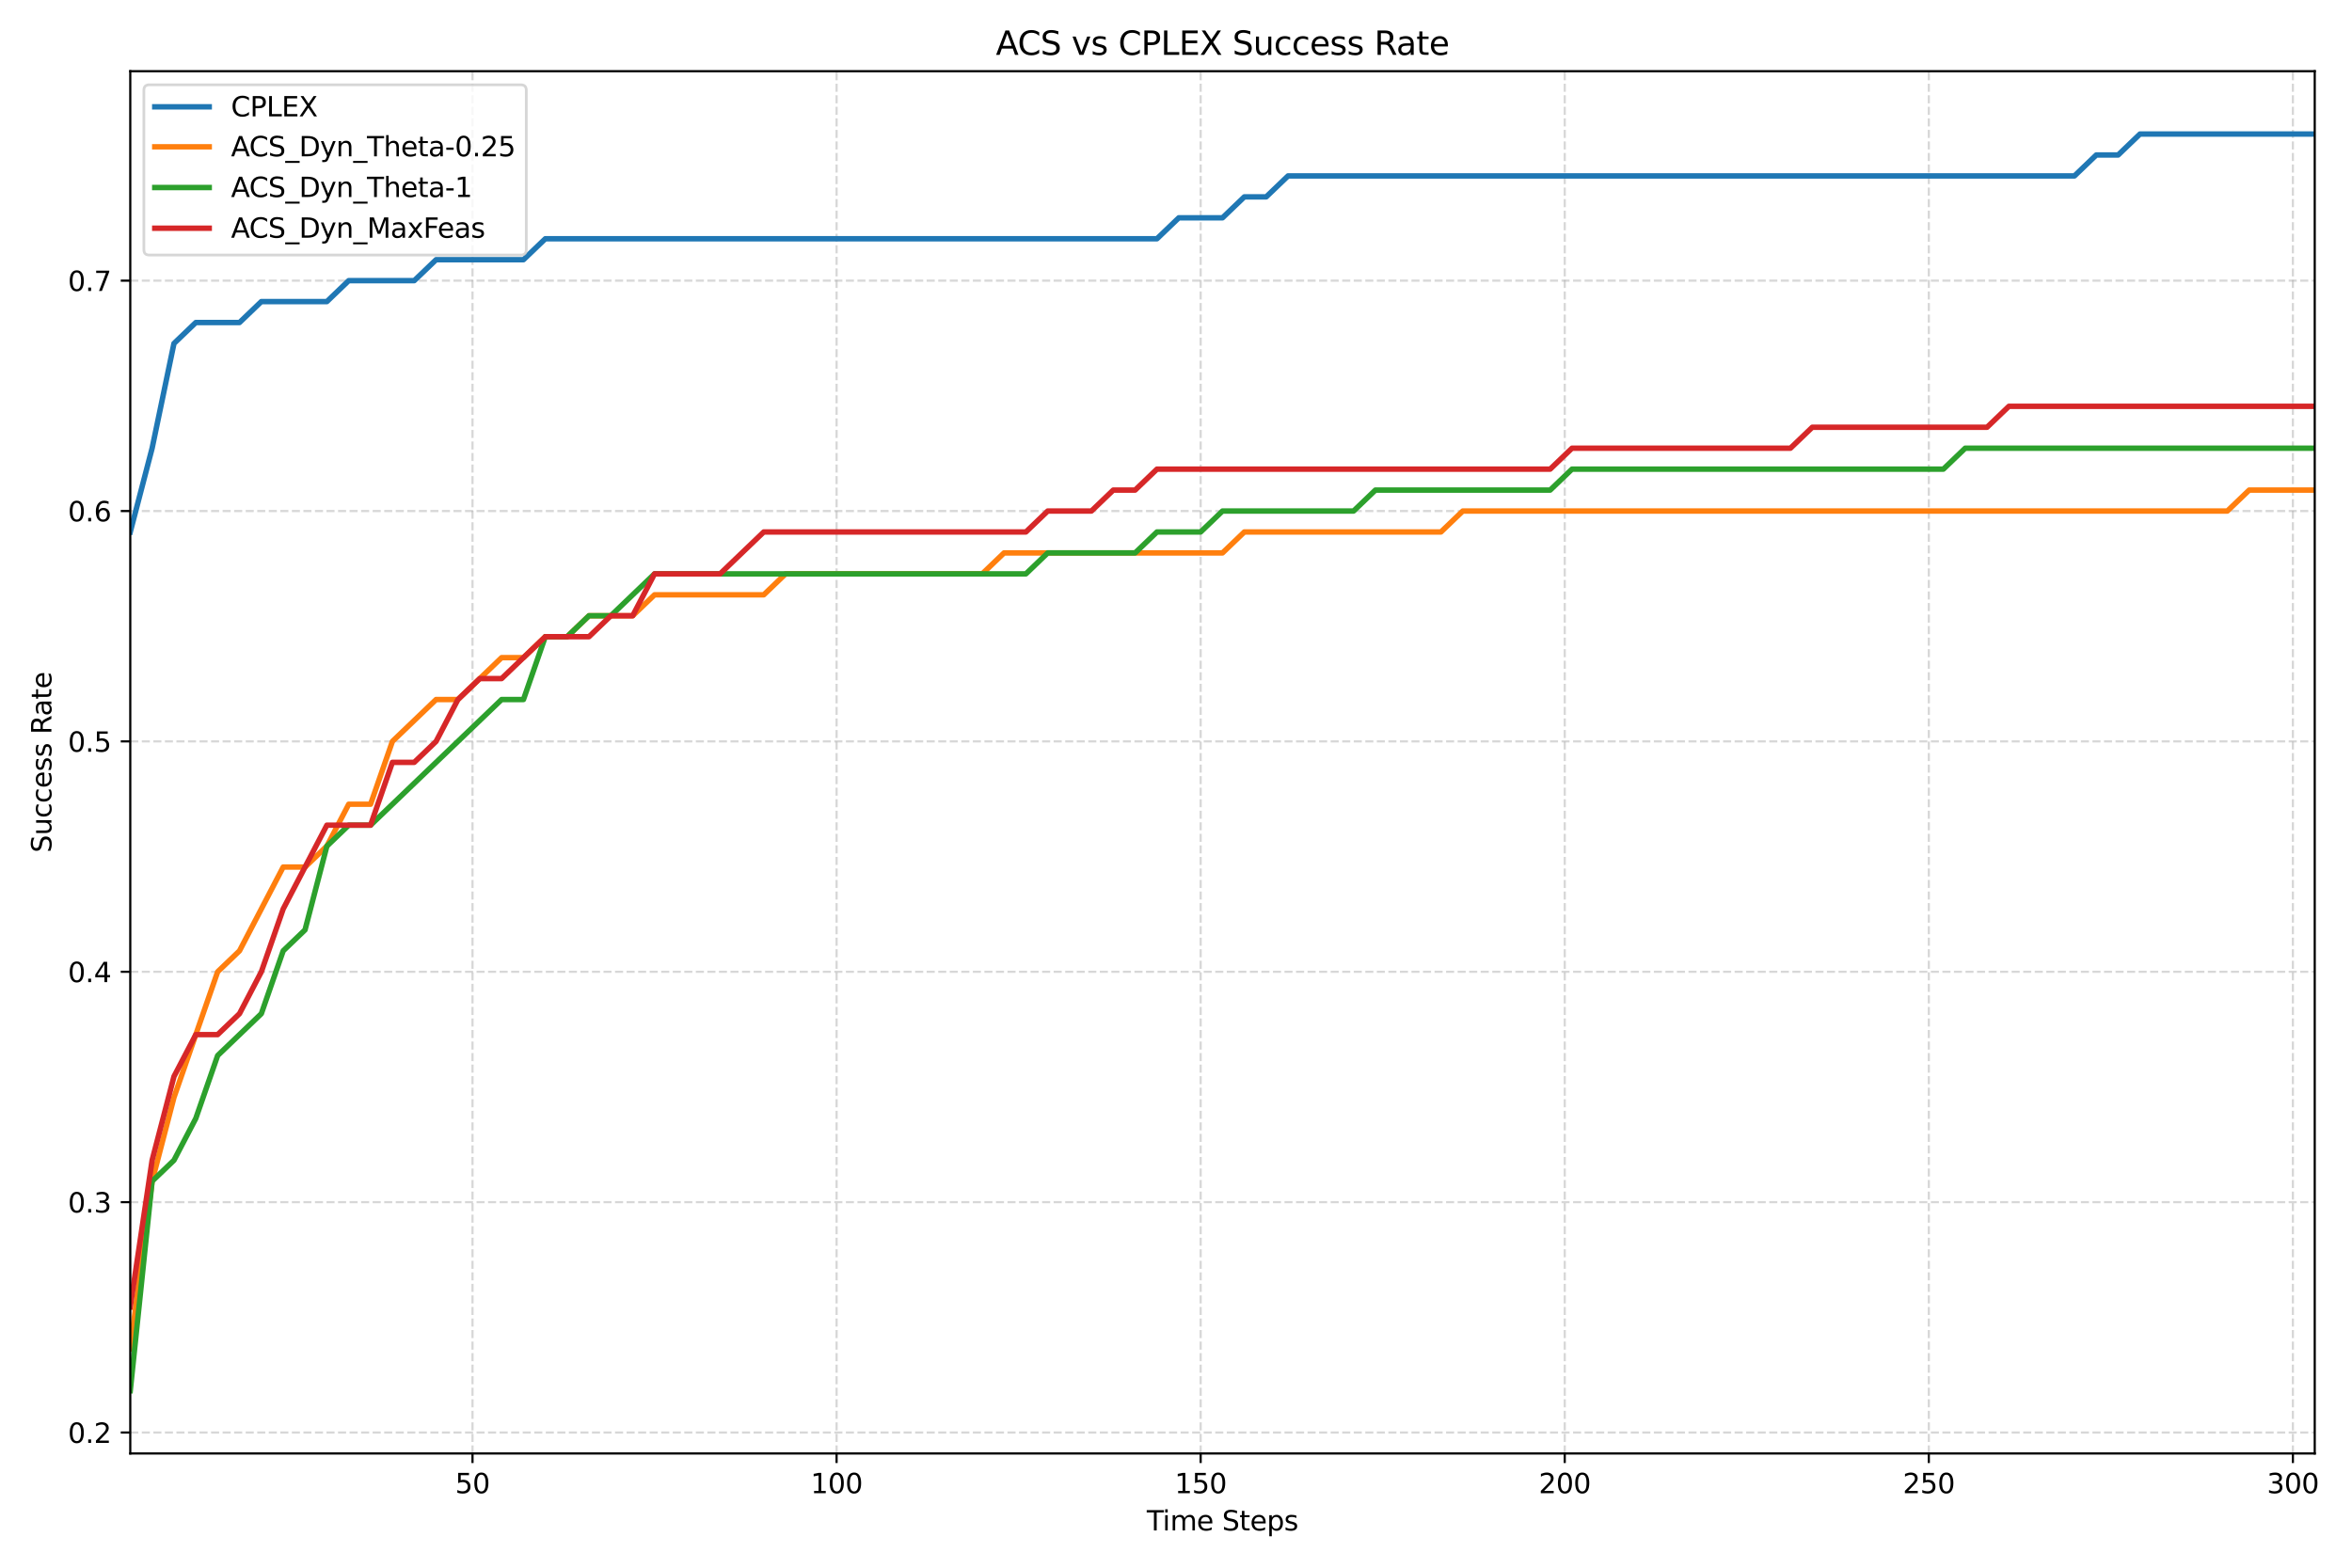 <?xml version="1.0" encoding="utf-8" standalone="no"?>
<!DOCTYPE svg PUBLIC "-//W3C//DTD SVG 1.1//EN"
  "http://www.w3.org/Graphics/SVG/1.1/DTD/svg11.dtd">
<svg xmlns:xlink="http://www.w3.org/1999/xlink" width="864pt" height="576pt" viewBox="0 0 864 576" xmlns="http://www.w3.org/2000/svg" version="1.1">
 <defs>
  <style type="text/css">*{stroke-linejoin: round; stroke-linecap: butt}</style>
 </defs>
 <g id="figure_1">
  <g id="patch_1">
   <path d="M 0 576 
L 864 576 
L 864 0 
L 0 0 
z
" style="fill: #ffffff"/>
  </g>
  <g id="axes_1">
   <g id="patch_2">
    <path d="M 47.855 534.04 
L 850.311 534.04 
L 850.311 26.16 
L 47.855 26.16 
z
" style="fill: #ffffff"/>
   </g>
   <g id="matplotlib.axis_1">
    <g id="xtick_1">
     <g id="line2d_1">
      <path d="M 173.573 534.04 
L 173.573 26.16 
" clip-path="url(#p0f47f5a58f)" style="fill: none; stroke-dasharray: 2.96,1.28; stroke-dashoffset: 0; stroke: #b0b0b0; stroke-opacity: 0.5; stroke-width: 0.8"/>
     </g>
     <g id="line2d_2">
      <defs>
       <path id="m17daed3663" d="M 0 0 
L 0 3.5 
" style="stroke: #000000; stroke-width: 0.8"/>
      </defs>
      <g>
       <use xlink:href="#m17daed3663" x="173.573" y="534.04" style="stroke: #000000; stroke-width: 0.8"/>
      </g>
     </g>
     <g id="text_1">
      <!-- 50 -->
      <g transform="translate(167.211 548.638) scale(0.1 -0.1)">
       <defs>
        <path id="DejaVuSans-35" d="M 691 4666 
L 3169 4666 
L 3169 4134 
L 1269 4134 
L 1269 2991 
Q 1406 3038 1543 3061 
Q 1681 3084 1819 3084 
Q 2600 3084 3056 2656 
Q 3513 2228 3513 1497 
Q 3513 744 3044 326 
Q 2575 -91 1722 -91 
Q 1428 -91 1123 -41 
Q 819 9 494 109 
L 494 744 
Q 775 591 1075 516 
Q 1375 441 1709 441 
Q 2250 441 2565 725 
Q 2881 1009 2881 1497 
Q 2881 1984 2565 2268 
Q 2250 2553 1709 2553 
Q 1456 2553 1204 2497 
Q 953 2441 691 2322 
L 691 4666 
z
" transform="scale(0.016)"/>
        <path id="DejaVuSans-30" d="M 2034 4250 
Q 1547 4250 1301 3770 
Q 1056 3291 1056 2328 
Q 1056 1369 1301 889 
Q 1547 409 2034 409 
Q 2525 409 2770 889 
Q 3016 1369 3016 2328 
Q 3016 3291 2770 3770 
Q 2525 4250 2034 4250 
z
M 2034 4750 
Q 2819 4750 3233 4129 
Q 3647 3509 3647 2328 
Q 3647 1150 3233 529 
Q 2819 -91 2034 -91 
Q 1250 -91 836 529 
Q 422 1150 422 2328 
Q 422 3509 836 4129 
Q 1250 4750 2034 4750 
z
" transform="scale(0.016)"/>
       </defs>
       <use xlink:href="#DejaVuSans-35"/>
       <use xlink:href="#DejaVuSans-30" transform="translate(63.623 0)"/>
      </g>
     </g>
    </g>
    <g id="xtick_2">
     <g id="line2d_3">
      <path d="M 307.316 534.04 
L 307.316 26.16 
" clip-path="url(#p0f47f5a58f)" style="fill: none; stroke-dasharray: 2.96,1.28; stroke-dashoffset: 0; stroke: #b0b0b0; stroke-opacity: 0.5; stroke-width: 0.8"/>
     </g>
     <g id="line2d_4">
      <g>
       <use xlink:href="#m17daed3663" x="307.316" y="534.04" style="stroke: #000000; stroke-width: 0.8"/>
      </g>
     </g>
     <g id="text_2">
      <!-- 100 -->
      <g transform="translate(297.772 548.638) scale(0.1 -0.1)">
       <defs>
        <path id="DejaVuSans-31" d="M 794 531 
L 1825 531 
L 1825 4091 
L 703 3866 
L 703 4441 
L 1819 4666 
L 2450 4666 
L 2450 531 
L 3481 531 
L 3481 0 
L 794 0 
L 794 531 
z
" transform="scale(0.016)"/>
       </defs>
       <use xlink:href="#DejaVuSans-31"/>
       <use xlink:href="#DejaVuSans-30" transform="translate(63.623 0)"/>
       <use xlink:href="#DejaVuSans-30" transform="translate(127.246 0)"/>
      </g>
     </g>
    </g>
    <g id="xtick_3">
     <g id="line2d_5">
      <path d="M 441.058 534.04 
L 441.058 26.16 
" clip-path="url(#p0f47f5a58f)" style="fill: none; stroke-dasharray: 2.96,1.28; stroke-dashoffset: 0; stroke: #b0b0b0; stroke-opacity: 0.5; stroke-width: 0.8"/>
     </g>
     <g id="line2d_6">
      <g>
       <use xlink:href="#m17daed3663" x="441.058" y="534.04" style="stroke: #000000; stroke-width: 0.8"/>
      </g>
     </g>
     <g id="text_3">
      <!-- 150 -->
      <g transform="translate(431.515 548.638) scale(0.1 -0.1)">
       <use xlink:href="#DejaVuSans-31"/>
       <use xlink:href="#DejaVuSans-35" transform="translate(63.623 0)"/>
       <use xlink:href="#DejaVuSans-30" transform="translate(127.246 0)"/>
      </g>
     </g>
    </g>
    <g id="xtick_4">
     <g id="line2d_7">
      <path d="M 574.801 534.04 
L 574.801 26.16 
" clip-path="url(#p0f47f5a58f)" style="fill: none; stroke-dasharray: 2.96,1.28; stroke-dashoffset: 0; stroke: #b0b0b0; stroke-opacity: 0.5; stroke-width: 0.8"/>
     </g>
     <g id="line2d_8">
      <g>
       <use xlink:href="#m17daed3663" x="574.801" y="534.04" style="stroke: #000000; stroke-width: 0.8"/>
      </g>
     </g>
     <g id="text_4">
      <!-- 200 -->
      <g transform="translate(565.257 548.638) scale(0.1 -0.1)">
       <defs>
        <path id="DejaVuSans-32" d="M 1228 531 
L 3431 531 
L 3431 0 
L 469 0 
L 469 531 
Q 828 903 1448 1529 
Q 2069 2156 2228 2338 
Q 2531 2678 2651 2914 
Q 2772 3150 2772 3378 
Q 2772 3750 2511 3984 
Q 2250 4219 1831 4219 
Q 1534 4219 1204 4116 
Q 875 4013 500 3803 
L 500 4441 
Q 881 4594 1212 4672 
Q 1544 4750 1819 4750 
Q 2544 4750 2975 4387 
Q 3406 4025 3406 3419 
Q 3406 3131 3298 2873 
Q 3191 2616 2906 2266 
Q 2828 2175 2409 1742 
Q 1991 1309 1228 531 
z
" transform="scale(0.016)"/>
       </defs>
       <use xlink:href="#DejaVuSans-32"/>
       <use xlink:href="#DejaVuSans-30" transform="translate(63.623 0)"/>
       <use xlink:href="#DejaVuSans-30" transform="translate(127.246 0)"/>
      </g>
     </g>
    </g>
    <g id="xtick_5">
     <g id="line2d_9">
      <path d="M 708.544 534.04 
L 708.544 26.16 
" clip-path="url(#p0f47f5a58f)" style="fill: none; stroke-dasharray: 2.96,1.28; stroke-dashoffset: 0; stroke: #b0b0b0; stroke-opacity: 0.5; stroke-width: 0.8"/>
     </g>
     <g id="line2d_10">
      <g>
       <use xlink:href="#m17daed3663" x="708.544" y="534.04" style="stroke: #000000; stroke-width: 0.8"/>
      </g>
     </g>
     <g id="text_5">
      <!-- 250 -->
      <g transform="translate(699 548.638) scale(0.1 -0.1)">
       <use xlink:href="#DejaVuSans-32"/>
       <use xlink:href="#DejaVuSans-35" transform="translate(63.623 0)"/>
       <use xlink:href="#DejaVuSans-30" transform="translate(127.246 0)"/>
      </g>
     </g>
    </g>
    <g id="xtick_6">
     <g id="line2d_11">
      <path d="M 842.286 534.04 
L 842.286 26.16 
" clip-path="url(#p0f47f5a58f)" style="fill: none; stroke-dasharray: 2.96,1.28; stroke-dashoffset: 0; stroke: #b0b0b0; stroke-opacity: 0.5; stroke-width: 0.8"/>
     </g>
     <g id="line2d_12">
      <g>
       <use xlink:href="#m17daed3663" x="842.286" y="534.04" style="stroke: #000000; stroke-width: 0.8"/>
      </g>
     </g>
     <g id="text_6">
      <!-- 300 -->
      <g transform="translate(832.743 548.638) scale(0.1 -0.1)">
       <defs>
        <path id="DejaVuSans-33" d="M 2597 2516 
Q 3050 2419 3304 2112 
Q 3559 1806 3559 1356 
Q 3559 666 3084 287 
Q 2609 -91 1734 -91 
Q 1441 -91 1130 -33 
Q 819 25 488 141 
L 488 750 
Q 750 597 1062 519 
Q 1375 441 1716 441 
Q 2309 441 2620 675 
Q 2931 909 2931 1356 
Q 2931 1769 2642 2001 
Q 2353 2234 1838 2234 
L 1294 2234 
L 1294 2753 
L 1863 2753 
Q 2328 2753 2575 2939 
Q 2822 3125 2822 3475 
Q 2822 3834 2567 4026 
Q 2313 4219 1838 4219 
Q 1578 4219 1281 4162 
Q 984 4106 628 3988 
L 628 4550 
Q 988 4650 1302 4700 
Q 1616 4750 1894 4750 
Q 2613 4750 3031 4423 
Q 3450 4097 3450 3541 
Q 3450 3153 3228 2886 
Q 3006 2619 2597 2516 
z
" transform="scale(0.016)"/>
       </defs>
       <use xlink:href="#DejaVuSans-33"/>
       <use xlink:href="#DejaVuSans-30" transform="translate(63.623 0)"/>
       <use xlink:href="#DejaVuSans-30" transform="translate(127.246 0)"/>
      </g>
     </g>
    </g>
    <g id="text_7">
     <!-- Time Steps -->
     <g transform="translate(421.271 562.317) scale(0.1 -0.1)">
      <defs>
       <path id="DejaVuSans-54" d="M -19 4666 
L 3928 4666 
L 3928 4134 
L 2272 4134 
L 2272 0 
L 1638 0 
L 1638 4134 
L -19 4134 
L -19 4666 
z
" transform="scale(0.016)"/>
       <path id="DejaVuSans-69" d="M 603 3500 
L 1178 3500 
L 1178 0 
L 603 0 
L 603 3500 
z
M 603 4863 
L 1178 4863 
L 1178 4134 
L 603 4134 
L 603 4863 
z
" transform="scale(0.016)"/>
       <path id="DejaVuSans-6d" d="M 3328 2828 
Q 3544 3216 3844 3400 
Q 4144 3584 4550 3584 
Q 5097 3584 5394 3201 
Q 5691 2819 5691 2113 
L 5691 0 
L 5113 0 
L 5113 2094 
Q 5113 2597 4934 2840 
Q 4756 3084 4391 3084 
Q 3944 3084 3684 2787 
Q 3425 2491 3425 1978 
L 3425 0 
L 2847 0 
L 2847 2094 
Q 2847 2600 2669 2842 
Q 2491 3084 2119 3084 
Q 1678 3084 1418 2786 
Q 1159 2488 1159 1978 
L 1159 0 
L 581 0 
L 581 3500 
L 1159 3500 
L 1159 2956 
Q 1356 3278 1631 3431 
Q 1906 3584 2284 3584 
Q 2666 3584 2933 3390 
Q 3200 3197 3328 2828 
z
" transform="scale(0.016)"/>
       <path id="DejaVuSans-65" d="M 3597 1894 
L 3597 1613 
L 953 1613 
Q 991 1019 1311 708 
Q 1631 397 2203 397 
Q 2534 397 2845 478 
Q 3156 559 3463 722 
L 3463 178 
Q 3153 47 2828 -22 
Q 2503 -91 2169 -91 
Q 1331 -91 842 396 
Q 353 884 353 1716 
Q 353 2575 817 3079 
Q 1281 3584 2069 3584 
Q 2775 3584 3186 3129 
Q 3597 2675 3597 1894 
z
M 3022 2063 
Q 3016 2534 2758 2815 
Q 2500 3097 2075 3097 
Q 1594 3097 1305 2825 
Q 1016 2553 972 2059 
L 3022 2063 
z
" transform="scale(0.016)"/>
       <path id="DejaVuSans-20" transform="scale(0.016)"/>
       <path id="DejaVuSans-53" d="M 3425 4513 
L 3425 3897 
Q 3066 4069 2747 4153 
Q 2428 4238 2131 4238 
Q 1616 4238 1336 4038 
Q 1056 3838 1056 3469 
Q 1056 3159 1242 3001 
Q 1428 2844 1947 2747 
L 2328 2669 
Q 3034 2534 3370 2195 
Q 3706 1856 3706 1288 
Q 3706 609 3251 259 
Q 2797 -91 1919 -91 
Q 1588 -91 1214 -16 
Q 841 59 441 206 
L 441 856 
Q 825 641 1194 531 
Q 1563 422 1919 422 
Q 2459 422 2753 634 
Q 3047 847 3047 1241 
Q 3047 1584 2836 1778 
Q 2625 1972 2144 2069 
L 1759 2144 
Q 1053 2284 737 2584 
Q 422 2884 422 3419 
Q 422 4038 858 4394 
Q 1294 4750 2059 4750 
Q 2388 4750 2728 4690 
Q 3069 4631 3425 4513 
z
" transform="scale(0.016)"/>
       <path id="DejaVuSans-74" d="M 1172 4494 
L 1172 3500 
L 2356 3500 
L 2356 3053 
L 1172 3053 
L 1172 1153 
Q 1172 725 1289 603 
Q 1406 481 1766 481 
L 2356 481 
L 2356 0 
L 1766 0 
Q 1100 0 847 248 
Q 594 497 594 1153 
L 594 3053 
L 172 3053 
L 172 3500 
L 594 3500 
L 594 4494 
L 1172 4494 
z
" transform="scale(0.016)"/>
       <path id="DejaVuSans-70" d="M 1159 525 
L 1159 -1331 
L 581 -1331 
L 581 3500 
L 1159 3500 
L 1159 2969 
Q 1341 3281 1617 3432 
Q 1894 3584 2278 3584 
Q 2916 3584 3314 3078 
Q 3713 2572 3713 1747 
Q 3713 922 3314 415 
Q 2916 -91 2278 -91 
Q 1894 -91 1617 61 
Q 1341 213 1159 525 
z
M 3116 1747 
Q 3116 2381 2855 2742 
Q 2594 3103 2138 3103 
Q 1681 3103 1420 2742 
Q 1159 2381 1159 1747 
Q 1159 1113 1420 752 
Q 1681 391 2138 391 
Q 2594 391 2855 752 
Q 3116 1113 3116 1747 
z
" transform="scale(0.016)"/>
       <path id="DejaVuSans-73" d="M 2834 3397 
L 2834 2853 
Q 2591 2978 2328 3040 
Q 2066 3103 1784 3103 
Q 1356 3103 1142 2972 
Q 928 2841 928 2578 
Q 928 2378 1081 2264 
Q 1234 2150 1697 2047 
L 1894 2003 
Q 2506 1872 2764 1633 
Q 3022 1394 3022 966 
Q 3022 478 2636 193 
Q 2250 -91 1575 -91 
Q 1294 -91 989 -36 
Q 684 19 347 128 
L 347 722 
Q 666 556 975 473 
Q 1284 391 1588 391 
Q 1994 391 2212 530 
Q 2431 669 2431 922 
Q 2431 1156 2273 1281 
Q 2116 1406 1581 1522 
L 1381 1569 
Q 847 1681 609 1914 
Q 372 2147 372 2553 
Q 372 3047 722 3315 
Q 1072 3584 1716 3584 
Q 2034 3584 2315 3537 
Q 2597 3491 2834 3397 
z
" transform="scale(0.016)"/>
      </defs>
      <use xlink:href="#DejaVuSans-54"/>
      <use xlink:href="#DejaVuSans-69" transform="translate(57.959 0)"/>
      <use xlink:href="#DejaVuSans-6d" transform="translate(85.742 0)"/>
      <use xlink:href="#DejaVuSans-65" transform="translate(183.154 0)"/>
      <use xlink:href="#DejaVuSans-20" transform="translate(244.678 0)"/>
      <use xlink:href="#DejaVuSans-53" transform="translate(276.465 0)"/>
      <use xlink:href="#DejaVuSans-74" transform="translate(339.941 0)"/>
      <use xlink:href="#DejaVuSans-65" transform="translate(379.15 0)"/>
      <use xlink:href="#DejaVuSans-70" transform="translate(440.674 0)"/>
      <use xlink:href="#DejaVuSans-73" transform="translate(504.15 0)"/>
     </g>
    </g>
   </g>
   <g id="matplotlib.axis_2">
    <g id="ytick_1">
     <g id="line2d_13">
      <path d="M 47.855 526.345 
L 850.311 526.345 
" clip-path="url(#p0f47f5a58f)" style="fill: none; stroke-dasharray: 2.96,1.28; stroke-dashoffset: 0; stroke: #b0b0b0; stroke-opacity: 0.5; stroke-width: 0.8"/>
     </g>
     <g id="line2d_14">
      <defs>
       <path id="m6a8d3156d4" d="M 0 0 
L -3.5 0 
" style="stroke: #000000; stroke-width: 0.8"/>
      </defs>
      <g>
       <use xlink:href="#m6a8d3156d4" x="47.855" y="526.345" style="stroke: #000000; stroke-width: 0.8"/>
      </g>
     </g>
     <g id="text_8">
      <!-- 0.2 -->
      <g transform="translate(24.952 530.144) scale(0.1 -0.1)">
       <defs>
        <path id="DejaVuSans-2e" d="M 684 794 
L 1344 794 
L 1344 0 
L 684 0 
L 684 794 
z
" transform="scale(0.016)"/>
       </defs>
       <use xlink:href="#DejaVuSans-30"/>
       <use xlink:href="#DejaVuSans-2e" transform="translate(63.623 0)"/>
       <use xlink:href="#DejaVuSans-32" transform="translate(95.41 0)"/>
      </g>
     </g>
    </g>
    <g id="ytick_2">
     <g id="line2d_15">
      <path d="M 47.855 441.698 
L 850.311 441.698 
" clip-path="url(#p0f47f5a58f)" style="fill: none; stroke-dasharray: 2.96,1.28; stroke-dashoffset: 0; stroke: #b0b0b0; stroke-opacity: 0.5; stroke-width: 0.8"/>
     </g>
     <g id="line2d_16">
      <g>
       <use xlink:href="#m6a8d3156d4" x="47.855" y="441.698" style="stroke: #000000; stroke-width: 0.8"/>
      </g>
     </g>
     <g id="text_9">
      <!-- 0.3 -->
      <g transform="translate(24.952 445.497) scale(0.1 -0.1)">
       <use xlink:href="#DejaVuSans-30"/>
       <use xlink:href="#DejaVuSans-2e" transform="translate(63.623 0)"/>
       <use xlink:href="#DejaVuSans-33" transform="translate(95.41 0)"/>
      </g>
     </g>
    </g>
    <g id="ytick_3">
     <g id="line2d_17">
      <path d="M 47.855 357.052 
L 850.311 357.052 
" clip-path="url(#p0f47f5a58f)" style="fill: none; stroke-dasharray: 2.96,1.28; stroke-dashoffset: 0; stroke: #b0b0b0; stroke-opacity: 0.5; stroke-width: 0.8"/>
     </g>
     <g id="line2d_18">
      <g>
       <use xlink:href="#m6a8d3156d4" x="47.855" y="357.052" style="stroke: #000000; stroke-width: 0.8"/>
      </g>
     </g>
     <g id="text_10">
      <!-- 0.4 -->
      <g transform="translate(24.952 360.851) scale(0.1 -0.1)">
       <defs>
        <path id="DejaVuSans-34" d="M 2419 4116 
L 825 1625 
L 2419 1625 
L 2419 4116 
z
M 2253 4666 
L 3047 4666 
L 3047 1625 
L 3713 1625 
L 3713 1100 
L 3047 1100 
L 3047 0 
L 2419 0 
L 2419 1100 
L 313 1100 
L 313 1709 
L 2253 4666 
z
" transform="scale(0.016)"/>
       </defs>
       <use xlink:href="#DejaVuSans-30"/>
       <use xlink:href="#DejaVuSans-2e" transform="translate(63.623 0)"/>
       <use xlink:href="#DejaVuSans-34" transform="translate(95.41 0)"/>
      </g>
     </g>
    </g>
    <g id="ytick_4">
     <g id="line2d_19">
      <path d="M 47.855 272.405 
L 850.311 272.405 
" clip-path="url(#p0f47f5a58f)" style="fill: none; stroke-dasharray: 2.96,1.28; stroke-dashoffset: 0; stroke: #b0b0b0; stroke-opacity: 0.5; stroke-width: 0.8"/>
     </g>
     <g id="line2d_20">
      <g>
       <use xlink:href="#m6a8d3156d4" x="47.855" y="272.405" style="stroke: #000000; stroke-width: 0.8"/>
      </g>
     </g>
     <g id="text_11">
      <!-- 0.5 -->
      <g transform="translate(24.952 276.204) scale(0.1 -0.1)">
       <use xlink:href="#DejaVuSans-30"/>
       <use xlink:href="#DejaVuSans-2e" transform="translate(63.623 0)"/>
       <use xlink:href="#DejaVuSans-35" transform="translate(95.41 0)"/>
      </g>
     </g>
    </g>
    <g id="ytick_5">
     <g id="line2d_21">
      <path d="M 47.855 187.758 
L 850.311 187.758 
" clip-path="url(#p0f47f5a58f)" style="fill: none; stroke-dasharray: 2.96,1.28; stroke-dashoffset: 0; stroke: #b0b0b0; stroke-opacity: 0.5; stroke-width: 0.8"/>
     </g>
     <g id="line2d_22">
      <g>
       <use xlink:href="#m6a8d3156d4" x="47.855" y="187.758" style="stroke: #000000; stroke-width: 0.8"/>
      </g>
     </g>
     <g id="text_12">
      <!-- 0.6 -->
      <g transform="translate(24.952 191.557) scale(0.1 -0.1)">
       <defs>
        <path id="DejaVuSans-36" d="M 2113 2584 
Q 1688 2584 1439 2293 
Q 1191 2003 1191 1497 
Q 1191 994 1439 701 
Q 1688 409 2113 409 
Q 2538 409 2786 701 
Q 3034 994 3034 1497 
Q 3034 2003 2786 2293 
Q 2538 2584 2113 2584 
z
M 3366 4563 
L 3366 3988 
Q 3128 4100 2886 4159 
Q 2644 4219 2406 4219 
Q 1781 4219 1451 3797 
Q 1122 3375 1075 2522 
Q 1259 2794 1537 2939 
Q 1816 3084 2150 3084 
Q 2853 3084 3261 2657 
Q 3669 2231 3669 1497 
Q 3669 778 3244 343 
Q 2819 -91 2113 -91 
Q 1303 -91 875 529 
Q 447 1150 447 2328 
Q 447 3434 972 4092 
Q 1497 4750 2381 4750 
Q 2619 4750 2861 4703 
Q 3103 4656 3366 4563 
z
" transform="scale(0.016)"/>
       </defs>
       <use xlink:href="#DejaVuSans-30"/>
       <use xlink:href="#DejaVuSans-2e" transform="translate(63.623 0)"/>
       <use xlink:href="#DejaVuSans-36" transform="translate(95.41 0)"/>
      </g>
     </g>
    </g>
    <g id="ytick_6">
     <g id="line2d_23">
      <path d="M 47.855 103.112 
L 850.311 103.112 
" clip-path="url(#p0f47f5a58f)" style="fill: none; stroke-dasharray: 2.96,1.28; stroke-dashoffset: 0; stroke: #b0b0b0; stroke-opacity: 0.5; stroke-width: 0.8"/>
     </g>
     <g id="line2d_24">
      <g>
       <use xlink:href="#m6a8d3156d4" x="47.855" y="103.112" style="stroke: #000000; stroke-width: 0.8"/>
      </g>
     </g>
     <g id="text_13">
      <!-- 0.7 -->
      <g transform="translate(24.952 106.911) scale(0.1 -0.1)">
       <defs>
        <path id="DejaVuSans-37" d="M 525 4666 
L 3525 4666 
L 3525 4397 
L 1831 0 
L 1172 0 
L 2766 4134 
L 525 4134 
L 525 4666 
z
" transform="scale(0.016)"/>
       </defs>
       <use xlink:href="#DejaVuSans-30"/>
       <use xlink:href="#DejaVuSans-2e" transform="translate(63.623 0)"/>
       <use xlink:href="#DejaVuSans-37" transform="translate(95.41 0)"/>
      </g>
     </g>
    </g>
    <g id="text_14">
     <!-- Success Rate -->
     <g transform="translate(18.872 313.279) rotate(-90) scale(0.1 -0.1)">
      <defs>
       <path id="DejaVuSans-75" d="M 544 1381 
L 544 3500 
L 1119 3500 
L 1119 1403 
Q 1119 906 1312 657 
Q 1506 409 1894 409 
Q 2359 409 2629 706 
Q 2900 1003 2900 1516 
L 2900 3500 
L 3475 3500 
L 3475 0 
L 2900 0 
L 2900 538 
Q 2691 219 2414 64 
Q 2138 -91 1772 -91 
Q 1169 -91 856 284 
Q 544 659 544 1381 
z
M 1991 3584 
L 1991 3584 
z
" transform="scale(0.016)"/>
       <path id="DejaVuSans-63" d="M 3122 3366 
L 3122 2828 
Q 2878 2963 2633 3030 
Q 2388 3097 2138 3097 
Q 1578 3097 1268 2742 
Q 959 2388 959 1747 
Q 959 1106 1268 751 
Q 1578 397 2138 397 
Q 2388 397 2633 464 
Q 2878 531 3122 666 
L 3122 134 
Q 2881 22 2623 -34 
Q 2366 -91 2075 -91 
Q 1284 -91 818 406 
Q 353 903 353 1747 
Q 353 2603 823 3093 
Q 1294 3584 2113 3584 
Q 2378 3584 2631 3529 
Q 2884 3475 3122 3366 
z
" transform="scale(0.016)"/>
       <path id="DejaVuSans-52" d="M 2841 2188 
Q 3044 2119 3236 1894 
Q 3428 1669 3622 1275 
L 4263 0 
L 3584 0 
L 2988 1197 
Q 2756 1666 2539 1819 
Q 2322 1972 1947 1972 
L 1259 1972 
L 1259 0 
L 628 0 
L 628 4666 
L 2053 4666 
Q 2853 4666 3247 4331 
Q 3641 3997 3641 3322 
Q 3641 2881 3436 2590 
Q 3231 2300 2841 2188 
z
M 1259 4147 
L 1259 2491 
L 2053 2491 
Q 2509 2491 2742 2702 
Q 2975 2913 2975 3322 
Q 2975 3731 2742 3939 
Q 2509 4147 2053 4147 
L 1259 4147 
z
" transform="scale(0.016)"/>
       <path id="DejaVuSans-61" d="M 2194 1759 
Q 1497 1759 1228 1600 
Q 959 1441 959 1056 
Q 959 750 1161 570 
Q 1363 391 1709 391 
Q 2188 391 2477 730 
Q 2766 1069 2766 1631 
L 2766 1759 
L 2194 1759 
z
M 3341 1997 
L 3341 0 
L 2766 0 
L 2766 531 
Q 2569 213 2275 61 
Q 1981 -91 1556 -91 
Q 1019 -91 701 211 
Q 384 513 384 1019 
Q 384 1609 779 1909 
Q 1175 2209 1959 2209 
L 2766 2209 
L 2766 2266 
Q 2766 2663 2505 2880 
Q 2244 3097 1772 3097 
Q 1472 3097 1187 3025 
Q 903 2953 641 2809 
L 641 3341 
Q 956 3463 1253 3523 
Q 1550 3584 1831 3584 
Q 2591 3584 2966 3190 
Q 3341 2797 3341 1997 
z
" transform="scale(0.016)"/>
      </defs>
      <use xlink:href="#DejaVuSans-53"/>
      <use xlink:href="#DejaVuSans-75" transform="translate(63.477 0)"/>
      <use xlink:href="#DejaVuSans-63" transform="translate(126.855 0)"/>
      <use xlink:href="#DejaVuSans-63" transform="translate(181.836 0)"/>
      <use xlink:href="#DejaVuSans-65" transform="translate(236.816 0)"/>
      <use xlink:href="#DejaVuSans-73" transform="translate(298.34 0)"/>
      <use xlink:href="#DejaVuSans-73" transform="translate(350.439 0)"/>
      <use xlink:href="#DejaVuSans-20" transform="translate(402.539 0)"/>
      <use xlink:href="#DejaVuSans-52" transform="translate(434.326 0)"/>
      <use xlink:href="#DejaVuSans-61" transform="translate(501.559 0)"/>
      <use xlink:href="#DejaVuSans-74" transform="translate(562.838 0)"/>
      <use xlink:href="#DejaVuSans-65" transform="translate(602.047 0)"/>
     </g>
    </g>
   </g>
   <g id="line2d_25">
    <path d="M 47.855 195.453 
L 55.88 164.673 
L 63.904 126.197 
L 71.929 118.502 
L 79.953 118.502 
L 87.978 118.502 
L 96.002 110.807 
L 104.027 110.807 
L 112.051 110.807 
L 120.076 110.807 
L 128.101 103.112 
L 136.125 103.112 
L 144.15 103.112 
L 152.174 103.112 
L 160.199 95.416 
L 168.223 95.416 
L 176.248 95.416 
L 184.273 95.416 
L 192.297 95.416 
L 200.322 87.721 
L 208.346 87.721 
L 216.371 87.721 
L 224.395 87.721 
L 232.42 87.721 
L 240.444 87.721 
L 248.469 87.721 
L 256.494 87.721 
L 264.518 87.721 
L 272.543 87.721 
L 280.567 87.721 
L 288.592 87.721 
L 296.616 87.721 
L 304.641 87.721 
L 312.665 87.721 
L 320.69 87.721 
L 328.715 87.721 
L 336.739 87.721 
L 344.764 87.721 
L 352.788 87.721 
L 360.813 87.721 
L 368.837 87.721 
L 376.862 87.721 
L 384.887 87.721 
L 392.911 87.721 
L 400.936 87.721 
L 408.96 87.721 
L 416.985 87.721 
L 425.009 87.721 
L 433.034 80.026 
L 441.058 80.026 
L 449.083 80.026 
L 457.108 72.331 
L 465.132 72.331 
L 473.157 64.636 
L 481.181 64.636 
L 489.206 64.636 
L 497.23 64.636 
L 505.255 64.636 
L 513.279 64.636 
L 521.304 64.636 
L 529.329 64.636 
L 537.353 64.636 
L 545.378 64.636 
L 553.402 64.636 
L 561.427 64.636 
L 569.451 64.636 
L 577.476 64.636 
L 585.501 64.636 
L 593.525 64.636 
L 601.55 64.636 
L 609.574 64.636 
L 617.599 64.636 
L 625.623 64.636 
L 633.648 64.636 
L 641.672 64.636 
L 649.697 64.636 
L 657.722 64.636 
L 665.746 64.636 
L 673.771 64.636 
L 681.795 64.636 
L 689.82 64.636 
L 697.844 64.636 
L 705.869 64.636 
L 713.893 64.636 
L 721.918 64.636 
L 729.943 64.636 
L 737.967 64.636 
L 745.992 64.636 
L 754.016 64.636 
L 762.041 64.636 
L 770.065 56.941 
L 778.09 56.941 
L 786.115 49.245 
L 794.139 49.245 
L 802.164 49.245 
L 810.188 49.245 
L 818.213 49.245 
L 826.237 49.245 
L 834.262 49.245 
L 842.286 49.245 
L 850.311 49.245 
" clip-path="url(#p0f47f5a58f)" style="fill: none; stroke: #1f77b4; stroke-width: 2; stroke-linecap: square"/>
   </g>
   <g id="line2d_26">
    <path d="M 47.855 495.564 
L 55.88 434.003 
L 63.904 403.222 
L 71.929 380.137 
L 79.953 357.052 
L 87.978 349.356 
L 96.002 333.966 
L 104.027 318.576 
L 112.051 318.576 
L 120.076 310.881 
L 128.101 295.49 
L 136.125 295.49 
L 144.15 272.405 
L 152.174 264.71 
L 160.199 257.015 
L 168.223 257.015 
L 176.248 249.319 
L 184.273 241.624 
L 192.297 241.624 
L 200.322 233.929 
L 208.346 233.929 
L 216.371 226.234 
L 224.395 226.234 
L 232.42 226.234 
L 240.444 218.539 
L 248.469 218.539 
L 256.494 218.539 
L 264.518 218.539 
L 272.543 218.539 
L 280.567 218.539 
L 288.592 210.844 
L 296.616 210.844 
L 304.641 210.844 
L 312.665 210.844 
L 320.69 210.844 
L 328.715 210.844 
L 336.739 210.844 
L 344.764 210.844 
L 352.788 210.844 
L 360.813 210.844 
L 368.837 203.148 
L 376.862 203.148 
L 384.887 203.148 
L 392.911 203.148 
L 400.936 203.148 
L 408.96 203.148 
L 416.985 203.148 
L 425.009 203.148 
L 433.034 203.148 
L 441.058 203.148 
L 449.083 203.148 
L 457.108 195.453 
L 465.132 195.453 
L 473.157 195.453 
L 481.181 195.453 
L 489.206 195.453 
L 497.23 195.453 
L 505.255 195.453 
L 513.279 195.453 
L 521.304 195.453 
L 529.329 195.453 
L 537.353 187.758 
L 545.378 187.758 
L 553.402 187.758 
L 561.427 187.758 
L 569.451 187.758 
L 577.476 187.758 
L 585.501 187.758 
L 593.525 187.758 
L 601.55 187.758 
L 609.574 187.758 
L 617.599 187.758 
L 625.623 187.758 
L 633.648 187.758 
L 641.672 187.758 
L 649.697 187.758 
L 657.722 187.758 
L 665.746 187.758 
L 673.771 187.758 
L 681.795 187.758 
L 689.82 187.758 
L 697.844 187.758 
L 705.869 187.758 
L 713.893 187.758 
L 721.918 187.758 
L 729.943 187.758 
L 737.967 187.758 
L 745.992 187.758 
L 754.016 187.758 
L 762.041 187.758 
L 770.065 187.758 
L 778.09 187.758 
L 786.115 187.758 
L 794.139 187.758 
L 802.164 187.758 
L 810.188 187.758 
L 818.213 187.758 
L 826.237 180.063 
L 834.262 180.063 
L 842.286 180.063 
L 850.311 180.063 
" clip-path="url(#p0f47f5a58f)" style="fill: none; stroke: #ff7f0e; stroke-width: 2; stroke-linecap: square"/>
   </g>
   <g id="line2d_27">
    <path d="M 47.855 510.955 
L 55.88 434.003 
L 63.904 426.308 
L 71.929 410.918 
L 79.953 387.832 
L 87.978 380.137 
L 96.002 372.442 
L 104.027 349.356 
L 112.051 341.661 
L 120.076 310.881 
L 128.101 303.185 
L 136.125 303.185 
L 144.15 295.49 
L 152.174 287.795 
L 160.199 280.1 
L 168.223 272.405 
L 176.248 264.71 
L 184.273 257.015 
L 192.297 257.015 
L 200.322 233.929 
L 208.346 233.929 
L 216.371 226.234 
L 224.395 226.234 
L 232.42 218.539 
L 240.444 210.844 
L 248.469 210.844 
L 256.494 210.844 
L 264.518 210.844 
L 272.543 210.844 
L 280.567 210.844 
L 288.592 210.844 
L 296.616 210.844 
L 304.641 210.844 
L 312.665 210.844 
L 320.69 210.844 
L 328.715 210.844 
L 336.739 210.844 
L 344.764 210.844 
L 352.788 210.844 
L 360.813 210.844 
L 368.837 210.844 
L 376.862 210.844 
L 384.887 203.148 
L 392.911 203.148 
L 400.936 203.148 
L 408.96 203.148 
L 416.985 203.148 
L 425.009 195.453 
L 433.034 195.453 
L 441.058 195.453 
L 449.083 187.758 
L 457.108 187.758 
L 465.132 187.758 
L 473.157 187.758 
L 481.181 187.758 
L 489.206 187.758 
L 497.23 187.758 
L 505.255 180.063 
L 513.279 180.063 
L 521.304 180.063 
L 529.329 180.063 
L 537.353 180.063 
L 545.378 180.063 
L 553.402 180.063 
L 561.427 180.063 
L 569.451 180.063 
L 577.476 172.368 
L 585.501 172.368 
L 593.525 172.368 
L 601.55 172.368 
L 609.574 172.368 
L 617.599 172.368 
L 625.623 172.368 
L 633.648 172.368 
L 641.672 172.368 
L 649.697 172.368 
L 657.722 172.368 
L 665.746 172.368 
L 673.771 172.368 
L 681.795 172.368 
L 689.82 172.368 
L 697.844 172.368 
L 705.869 172.368 
L 713.893 172.368 
L 721.918 164.673 
L 729.943 164.673 
L 737.967 164.673 
L 745.992 164.673 
L 754.016 164.673 
L 762.041 164.673 
L 770.065 164.673 
L 778.09 164.673 
L 786.115 164.673 
L 794.139 164.673 
L 802.164 164.673 
L 810.188 164.673 
L 818.213 164.673 
L 826.237 164.673 
L 834.262 164.673 
L 842.286 164.673 
L 850.311 164.673 
" clip-path="url(#p0f47f5a58f)" style="fill: none; stroke: #2ca02c; stroke-width: 2; stroke-linecap: square"/>
   </g>
   <g id="line2d_28">
    <path d="M 47.855 480.174 
L 55.88 426.308 
L 63.904 395.527 
L 71.929 380.137 
L 79.953 380.137 
L 87.978 372.442 
L 96.002 357.052 
L 104.027 333.966 
L 112.051 318.576 
L 120.076 303.185 
L 128.101 303.185 
L 136.125 303.185 
L 144.15 280.1 
L 152.174 280.1 
L 160.199 272.405 
L 168.223 257.015 
L 176.248 249.319 
L 184.273 249.319 
L 192.297 241.624 
L 200.322 233.929 
L 208.346 233.929 
L 216.371 233.929 
L 224.395 226.234 
L 232.42 226.234 
L 240.444 210.844 
L 248.469 210.844 
L 256.494 210.844 
L 264.518 210.844 
L 272.543 203.148 
L 280.567 195.453 
L 288.592 195.453 
L 296.616 195.453 
L 304.641 195.453 
L 312.665 195.453 
L 320.69 195.453 
L 328.715 195.453 
L 336.739 195.453 
L 344.764 195.453 
L 352.788 195.453 
L 360.813 195.453 
L 368.837 195.453 
L 376.862 195.453 
L 384.887 187.758 
L 392.911 187.758 
L 400.936 187.758 
L 408.96 180.063 
L 416.985 180.063 
L 425.009 172.368 
L 433.034 172.368 
L 441.058 172.368 
L 449.083 172.368 
L 457.108 172.368 
L 465.132 172.368 
L 473.157 172.368 
L 481.181 172.368 
L 489.206 172.368 
L 497.23 172.368 
L 505.255 172.368 
L 513.279 172.368 
L 521.304 172.368 
L 529.329 172.368 
L 537.353 172.368 
L 545.378 172.368 
L 553.402 172.368 
L 561.427 172.368 
L 569.451 172.368 
L 577.476 164.673 
L 585.501 164.673 
L 593.525 164.673 
L 601.55 164.673 
L 609.574 164.673 
L 617.599 164.673 
L 625.623 164.673 
L 633.648 164.673 
L 641.672 164.673 
L 649.697 164.673 
L 657.722 164.673 
L 665.746 156.978 
L 673.771 156.978 
L 681.795 156.978 
L 689.82 156.978 
L 697.844 156.978 
L 705.869 156.978 
L 713.893 156.978 
L 721.918 156.978 
L 729.943 156.978 
L 737.967 149.282 
L 745.992 149.282 
L 754.016 149.282 
L 762.041 149.282 
L 770.065 149.282 
L 778.09 149.282 
L 786.115 149.282 
L 794.139 149.282 
L 802.164 149.282 
L 810.188 149.282 
L 818.213 149.282 
L 826.237 149.282 
L 834.262 149.282 
L 842.286 149.282 
L 850.311 149.282 
" clip-path="url(#p0f47f5a58f)" style="fill: none; stroke: #d62728; stroke-width: 2; stroke-linecap: square"/>
   </g>
   <g id="patch_3">
    <path d="M 47.855 534.04 
L 47.855 26.16 
" style="fill: none; stroke: #000000; stroke-width: 0.8; stroke-linejoin: miter; stroke-linecap: square"/>
   </g>
   <g id="patch_4">
    <path d="M 850.311 534.04 
L 850.311 26.16 
" style="fill: none; stroke: #000000; stroke-width: 0.8; stroke-linejoin: miter; stroke-linecap: square"/>
   </g>
   <g id="patch_5">
    <path d="M 47.855 534.04 
L 850.311 534.04 
" style="fill: none; stroke: #000000; stroke-width: 0.8; stroke-linejoin: miter; stroke-linecap: square"/>
   </g>
   <g id="patch_6">
    <path d="M 47.855 26.16 
L 850.311 26.16 
" style="fill: none; stroke: #000000; stroke-width: 0.8; stroke-linejoin: miter; stroke-linecap: square"/>
   </g>
   <g id="text_15">
    <!-- ACS vs CPLEX Success Rate -->
    <g transform="translate(365.821 20.16) scale(0.12 -0.12)">
     <defs>
      <path id="DejaVuSans-41" d="M 2188 4044 
L 1331 1722 
L 3047 1722 
L 2188 4044 
z
M 1831 4666 
L 2547 4666 
L 4325 0 
L 3669 0 
L 3244 1197 
L 1141 1197 
L 716 0 
L 50 0 
L 1831 4666 
z
" transform="scale(0.016)"/>
      <path id="DejaVuSans-43" d="M 4122 4306 
L 4122 3641 
Q 3803 3938 3442 4084 
Q 3081 4231 2675 4231 
Q 1875 4231 1450 3742 
Q 1025 3253 1025 2328 
Q 1025 1406 1450 917 
Q 1875 428 2675 428 
Q 3081 428 3442 575 
Q 3803 722 4122 1019 
L 4122 359 
Q 3791 134 3420 21 
Q 3050 -91 2638 -91 
Q 1578 -91 968 557 
Q 359 1206 359 2328 
Q 359 3453 968 4101 
Q 1578 4750 2638 4750 
Q 3056 4750 3426 4639 
Q 3797 4528 4122 4306 
z
" transform="scale(0.016)"/>
      <path id="DejaVuSans-76" d="M 191 3500 
L 800 3500 
L 1894 563 
L 2988 3500 
L 3597 3500 
L 2284 0 
L 1503 0 
L 191 3500 
z
" transform="scale(0.016)"/>
      <path id="DejaVuSans-50" d="M 1259 4147 
L 1259 2394 
L 2053 2394 
Q 2494 2394 2734 2622 
Q 2975 2850 2975 3272 
Q 2975 3691 2734 3919 
Q 2494 4147 2053 4147 
L 1259 4147 
z
M 628 4666 
L 2053 4666 
Q 2838 4666 3239 4311 
Q 3641 3956 3641 3272 
Q 3641 2581 3239 2228 
Q 2838 1875 2053 1875 
L 1259 1875 
L 1259 0 
L 628 0 
L 628 4666 
z
" transform="scale(0.016)"/>
      <path id="DejaVuSans-4c" d="M 628 4666 
L 1259 4666 
L 1259 531 
L 3531 531 
L 3531 0 
L 628 0 
L 628 4666 
z
" transform="scale(0.016)"/>
      <path id="DejaVuSans-45" d="M 628 4666 
L 3578 4666 
L 3578 4134 
L 1259 4134 
L 1259 2753 
L 3481 2753 
L 3481 2222 
L 1259 2222 
L 1259 531 
L 3634 531 
L 3634 0 
L 628 0 
L 628 4666 
z
" transform="scale(0.016)"/>
      <path id="DejaVuSans-58" d="M 403 4666 
L 1081 4666 
L 2241 2931 
L 3406 4666 
L 4084 4666 
L 2584 2425 
L 4184 0 
L 3506 0 
L 2194 1984 
L 872 0 
L 191 0 
L 1856 2491 
L 403 4666 
z
" transform="scale(0.016)"/>
     </defs>
     <use xlink:href="#DejaVuSans-41"/>
     <use xlink:href="#DejaVuSans-43" transform="translate(66.658 0)"/>
     <use xlink:href="#DejaVuSans-53" transform="translate(136.482 0)"/>
     <use xlink:href="#DejaVuSans-20" transform="translate(199.959 0)"/>
     <use xlink:href="#DejaVuSans-76" transform="translate(231.746 0)"/>
     <use xlink:href="#DejaVuSans-73" transform="translate(290.926 0)"/>
     <use xlink:href="#DejaVuSans-20" transform="translate(343.025 0)"/>
     <use xlink:href="#DejaVuSans-43" transform="translate(374.812 0)"/>
     <use xlink:href="#DejaVuSans-50" transform="translate(444.637 0)"/>
     <use xlink:href="#DejaVuSans-4c" transform="translate(504.939 0)"/>
     <use xlink:href="#DejaVuSans-45" transform="translate(560.652 0)"/>
     <use xlink:href="#DejaVuSans-58" transform="translate(623.836 0)"/>
     <use xlink:href="#DejaVuSans-20" transform="translate(692.342 0)"/>
     <use xlink:href="#DejaVuSans-53" transform="translate(724.129 0)"/>
     <use xlink:href="#DejaVuSans-75" transform="translate(787.605 0)"/>
     <use xlink:href="#DejaVuSans-63" transform="translate(850.984 0)"/>
     <use xlink:href="#DejaVuSans-63" transform="translate(905.965 0)"/>
     <use xlink:href="#DejaVuSans-65" transform="translate(960.945 0)"/>
     <use xlink:href="#DejaVuSans-73" transform="translate(1022.469 0)"/>
     <use xlink:href="#DejaVuSans-73" transform="translate(1074.568 0)"/>
     <use xlink:href="#DejaVuSans-20" transform="translate(1126.668 0)"/>
     <use xlink:href="#DejaVuSans-52" transform="translate(1158.455 0)"/>
     <use xlink:href="#DejaVuSans-61" transform="translate(1225.688 0)"/>
     <use xlink:href="#DejaVuSans-74" transform="translate(1286.967 0)"/>
     <use xlink:href="#DejaVuSans-65" transform="translate(1326.176 0)"/>
    </g>
   </g>
   <g id="legend_1">
    <g id="patch_7">
     <path d="M 54.855 93.707 
L 191.328 93.707 
Q 193.328 93.707 193.328 91.707 
L 193.328 33.16 
Q 193.328 31.16 191.328 31.16 
L 54.855 31.16 
Q 52.855 31.16 52.855 33.16 
L 52.855 91.707 
Q 52.855 93.707 54.855 93.707 
z
" style="fill: #ffffff; opacity: 0.8; stroke: #cccccc; stroke-linejoin: miter"/>
    </g>
    <g id="line2d_29">
     <path d="M 56.855 39.258 
L 66.855 39.258 
L 76.855 39.258 
" style="fill: none; stroke: #1f77b4; stroke-width: 2; stroke-linecap: square"/>
    </g>
    <g id="text_16">
     <!-- CPLEX -->
     <g transform="translate(84.855 42.758) scale(0.1 -0.1)">
      <use xlink:href="#DejaVuSans-43"/>
      <use xlink:href="#DejaVuSans-50" transform="translate(69.824 0)"/>
      <use xlink:href="#DejaVuSans-4c" transform="translate(130.127 0)"/>
      <use xlink:href="#DejaVuSans-45" transform="translate(185.84 0)"/>
      <use xlink:href="#DejaVuSans-58" transform="translate(249.023 0)"/>
     </g>
    </g>
    <g id="line2d_30">
     <path d="M 56.855 53.937 
L 66.855 53.937 
L 76.855 53.937 
" style="fill: none; stroke: #ff7f0e; stroke-width: 2; stroke-linecap: square"/>
    </g>
    <g id="text_17">
     <!-- ACS_Dyn_Theta-0.25 -->
     <g transform="translate(84.855 57.437) scale(0.1 -0.1)">
      <defs>
       <path id="DejaVuSans-5f" d="M 3263 -1063 
L 3263 -1509 
L -63 -1509 
L -63 -1063 
L 3263 -1063 
z
" transform="scale(0.016)"/>
       <path id="DejaVuSans-44" d="M 1259 4147 
L 1259 519 
L 2022 519 
Q 2988 519 3436 956 
Q 3884 1394 3884 2338 
Q 3884 3275 3436 3711 
Q 2988 4147 2022 4147 
L 1259 4147 
z
M 628 4666 
L 1925 4666 
Q 3281 4666 3915 4102 
Q 4550 3538 4550 2338 
Q 4550 1131 3912 565 
Q 3275 0 1925 0 
L 628 0 
L 628 4666 
z
" transform="scale(0.016)"/>
       <path id="DejaVuSans-79" d="M 2059 -325 
Q 1816 -950 1584 -1140 
Q 1353 -1331 966 -1331 
L 506 -1331 
L 506 -850 
L 844 -850 
Q 1081 -850 1212 -737 
Q 1344 -625 1503 -206 
L 1606 56 
L 191 3500 
L 800 3500 
L 1894 763 
L 2988 3500 
L 3597 3500 
L 2059 -325 
z
" transform="scale(0.016)"/>
       <path id="DejaVuSans-6e" d="M 3513 2113 
L 3513 0 
L 2938 0 
L 2938 2094 
Q 2938 2591 2744 2837 
Q 2550 3084 2163 3084 
Q 1697 3084 1428 2787 
Q 1159 2491 1159 1978 
L 1159 0 
L 581 0 
L 581 3500 
L 1159 3500 
L 1159 2956 
Q 1366 3272 1645 3428 
Q 1925 3584 2291 3584 
Q 2894 3584 3203 3211 
Q 3513 2838 3513 2113 
z
" transform="scale(0.016)"/>
       <path id="DejaVuSans-68" d="M 3513 2113 
L 3513 0 
L 2938 0 
L 2938 2094 
Q 2938 2591 2744 2837 
Q 2550 3084 2163 3084 
Q 1697 3084 1428 2787 
Q 1159 2491 1159 1978 
L 1159 0 
L 581 0 
L 581 4863 
L 1159 4863 
L 1159 2956 
Q 1366 3272 1645 3428 
Q 1925 3584 2291 3584 
Q 2894 3584 3203 3211 
Q 3513 2838 3513 2113 
z
" transform="scale(0.016)"/>
       <path id="DejaVuSans-2d" d="M 313 2009 
L 1997 2009 
L 1997 1497 
L 313 1497 
L 313 2009 
z
" transform="scale(0.016)"/>
      </defs>
      <use xlink:href="#DejaVuSans-41"/>
      <use xlink:href="#DejaVuSans-43" transform="translate(66.658 0)"/>
      <use xlink:href="#DejaVuSans-53" transform="translate(136.482 0)"/>
      <use xlink:href="#DejaVuSans-5f" transform="translate(199.959 0)"/>
      <use xlink:href="#DejaVuSans-44" transform="translate(249.959 0)"/>
      <use xlink:href="#DejaVuSans-79" transform="translate(326.961 0)"/>
      <use xlink:href="#DejaVuSans-6e" transform="translate(386.141 0)"/>
      <use xlink:href="#DejaVuSans-5f" transform="translate(449.52 0)"/>
      <use xlink:href="#DejaVuSans-54" transform="translate(499.52 0)"/>
      <use xlink:href="#DejaVuSans-68" transform="translate(560.604 0)"/>
      <use xlink:href="#DejaVuSans-65" transform="translate(623.982 0)"/>
      <use xlink:href="#DejaVuSans-74" transform="translate(685.506 0)"/>
      <use xlink:href="#DejaVuSans-61" transform="translate(724.715 0)"/>
      <use xlink:href="#DejaVuSans-2d" transform="translate(785.994 0)"/>
      <use xlink:href="#DejaVuSans-30" transform="translate(822.078 0)"/>
      <use xlink:href="#DejaVuSans-2e" transform="translate(885.701 0)"/>
      <use xlink:href="#DejaVuSans-32" transform="translate(917.488 0)"/>
      <use xlink:href="#DejaVuSans-35" transform="translate(981.111 0)"/>
     </g>
    </g>
    <g id="line2d_31">
     <path d="M 56.855 68.893 
L 66.855 68.893 
L 76.855 68.893 
" style="fill: none; stroke: #2ca02c; stroke-width: 2; stroke-linecap: square"/>
    </g>
    <g id="text_18">
     <!-- ACS_Dyn_Theta-1 -->
     <g transform="translate(84.855 72.393) scale(0.1 -0.1)">
      <use xlink:href="#DejaVuSans-41"/>
      <use xlink:href="#DejaVuSans-43" transform="translate(66.658 0)"/>
      <use xlink:href="#DejaVuSans-53" transform="translate(136.482 0)"/>
      <use xlink:href="#DejaVuSans-5f" transform="translate(199.959 0)"/>
      <use xlink:href="#DejaVuSans-44" transform="translate(249.959 0)"/>
      <use xlink:href="#DejaVuSans-79" transform="translate(326.961 0)"/>
      <use xlink:href="#DejaVuSans-6e" transform="translate(386.141 0)"/>
      <use xlink:href="#DejaVuSans-5f" transform="translate(449.52 0)"/>
      <use xlink:href="#DejaVuSans-54" transform="translate(499.52 0)"/>
      <use xlink:href="#DejaVuSans-68" transform="translate(560.604 0)"/>
      <use xlink:href="#DejaVuSans-65" transform="translate(623.982 0)"/>
      <use xlink:href="#DejaVuSans-74" transform="translate(685.506 0)"/>
      <use xlink:href="#DejaVuSans-61" transform="translate(724.715 0)"/>
      <use xlink:href="#DejaVuSans-2d" transform="translate(785.994 0)"/>
      <use xlink:href="#DejaVuSans-31" transform="translate(822.078 0)"/>
     </g>
    </g>
    <g id="line2d_32">
     <path d="M 56.855 83.849 
L 66.855 83.849 
L 76.855 83.849 
" style="fill: none; stroke: #d62728; stroke-width: 2; stroke-linecap: square"/>
    </g>
    <g id="text_19">
     <!-- ACS_Dyn_MaxFeas -->
     <g transform="translate(84.855 87.349) scale(0.1 -0.1)">
      <defs>
       <path id="DejaVuSans-4d" d="M 628 4666 
L 1569 4666 
L 2759 1491 
L 3956 4666 
L 4897 4666 
L 4897 0 
L 4281 0 
L 4281 4097 
L 3078 897 
L 2444 897 
L 1241 4097 
L 1241 0 
L 628 0 
L 628 4666 
z
" transform="scale(0.016)"/>
       <path id="DejaVuSans-78" d="M 3513 3500 
L 2247 1797 
L 3578 0 
L 2900 0 
L 1881 1375 
L 863 0 
L 184 0 
L 1544 1831 
L 300 3500 
L 978 3500 
L 1906 2253 
L 2834 3500 
L 3513 3500 
z
" transform="scale(0.016)"/>
       <path id="DejaVuSans-46" d="M 628 4666 
L 3309 4666 
L 3309 4134 
L 1259 4134 
L 1259 2759 
L 3109 2759 
L 3109 2228 
L 1259 2228 
L 1259 0 
L 628 0 
L 628 4666 
z
" transform="scale(0.016)"/>
      </defs>
      <use xlink:href="#DejaVuSans-41"/>
      <use xlink:href="#DejaVuSans-43" transform="translate(66.658 0)"/>
      <use xlink:href="#DejaVuSans-53" transform="translate(136.482 0)"/>
      <use xlink:href="#DejaVuSans-5f" transform="translate(199.959 0)"/>
      <use xlink:href="#DejaVuSans-44" transform="translate(249.959 0)"/>
      <use xlink:href="#DejaVuSans-79" transform="translate(326.961 0)"/>
      <use xlink:href="#DejaVuSans-6e" transform="translate(386.141 0)"/>
      <use xlink:href="#DejaVuSans-5f" transform="translate(449.52 0)"/>
      <use xlink:href="#DejaVuSans-4d" transform="translate(499.52 0)"/>
      <use xlink:href="#DejaVuSans-61" transform="translate(585.799 0)"/>
      <use xlink:href="#DejaVuSans-78" transform="translate(647.078 0)"/>
      <use xlink:href="#DejaVuSans-46" transform="translate(706.258 0)"/>
      <use xlink:href="#DejaVuSans-65" transform="translate(758.277 0)"/>
      <use xlink:href="#DejaVuSans-61" transform="translate(819.801 0)"/>
      <use xlink:href="#DejaVuSans-73" transform="translate(881.08 0)"/>
     </g>
    </g>
   </g>
  </g>
 </g>
 <defs>
  <clipPath id="p0f47f5a58f">
   <rect x="47.855" y="26.16" width="802.456" height="507.88"/>
  </clipPath>
 </defs>
</svg>
